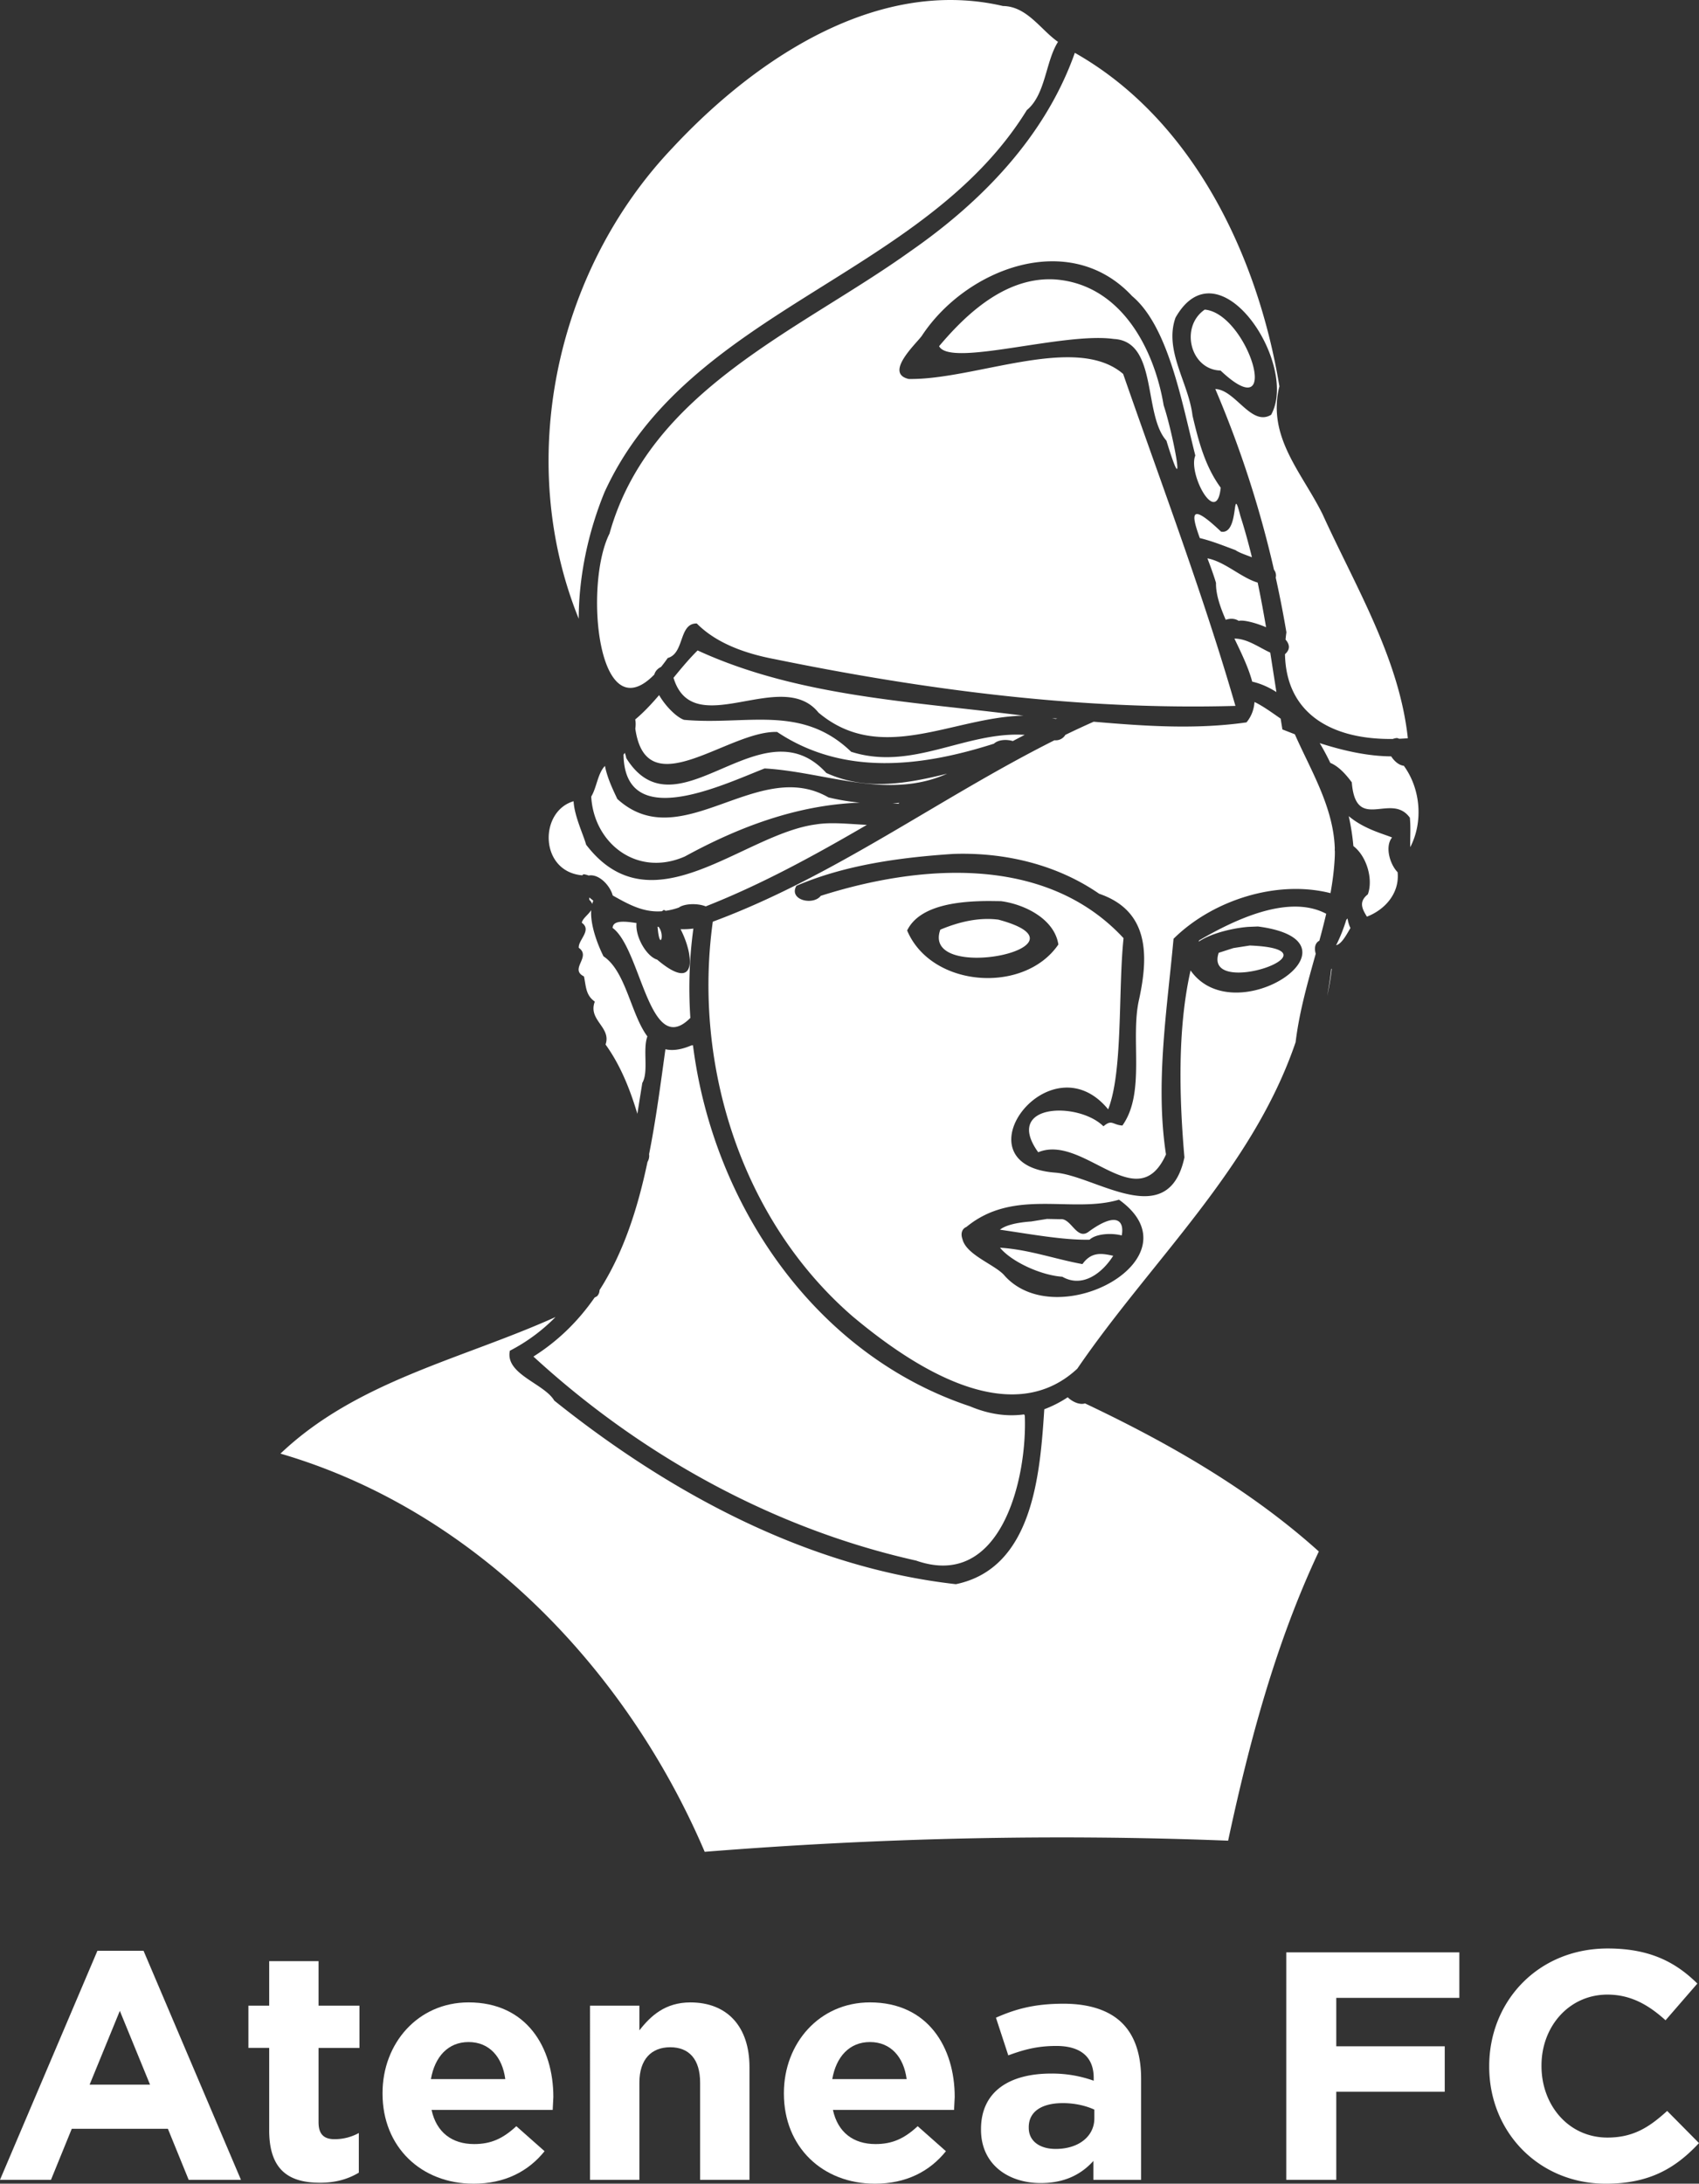 <svg xmlns="http://www.w3.org/2000/svg" xmlns:xlink="http://www.w3.org/1999/xlink" width="688.069" height="883.913" viewBox="0 0 182.052 233.868" xmlns:v="https://vecta.io/nano"><rect x="0" y="0" width="182.052" height="233.868" fill="#333333" stroke="none"/><g fill="#fff"><path d="M101.799 0C90.34.016 79.592 7.737 72.024 15.876 59.498 29.063 55.176 49.38 62.011 66.263c.011-4.623 1.038-9.336 2.763-13.548 8.98-19.654 34.187-22.99 45.254-40.924 2.026-1.671 1.996-5.209 3.342-7.308-1.857-1.288-3.314-3.804-5.899-3.84-1.902-.442-3.796-.646-5.671-.643zm13.372 5.658c-3.158 8.936-9.968 15.942-17.622 21.252-11.868 8.503-27.94 14.846-32.239 30.239-2.752 5.447-1.287 21.327 4.8 15.094.1-.341.327-.626.726-.82.232-.288.47-.603.714-.953 1.816-.495 1.164-3.734 3.112-3.697 2.143 2.163 5.29 3.244 8.405 3.83 16.181 3.306 32.786 5.464 49.313 4.996a264.9 264.9 0 0 0-2.283-7.457.75.75 0 0 1-.048-.148c-3.018-9.384-6.465-18.634-9.699-27.944-5.056-4.371-15.904.658-22.981.537-2.654-.615.802-3.784 1.394-4.603 4.736-7.221 15.831-11.491 22.543-4.277 3.867 3.239 5.286 11.171 6.775 17.08-.811 1.955 2.294 7.692 2.721 3.443-1.681-2.292-2.377-4.993-3.02-7.712-.407-3.499-3.075-6.971-1.823-10.498 4.625-8.142 13.247 4.96 10.246 10.401-2.129 1.294-3.829-2.688-5.982-2.758a114.13 114.13 0 0 1 6.288 19.356.99.99 0 0 1 .187.842 117.44 117.44 0 0 1 1.144 5.854c-.038.267-.068.528-.092.784.445.505.528 1.047-.06 1.561.121 6.432 5.098 9.168 11.558 9.079a1.5 1.5 0 0 1 .454-.099c.079.022.154.052.231.079.305-.013.611-.03.921-.055-.922-8.562-5.618-16.26-9.141-24-2.216-4.473-5.967-8.261-4.623-13.69-2.293-13.926-9.231-28.542-21.919-35.717zm-2.591 24.25c-4.928-.057-8.962 3.614-11.953 7.168 1.176 2.292 13.317-1.543 18.727-.773 4.732.247 3.118 8.081 5.63 10.887 2.286 7.468.698-.848-.292-3.77-1.026-6.149-4.624-12.969-11.632-13.494a9.83 9.83 0 0 0-.48-.018zm16.509 3.251c-2.679 1.841-1.551 6.431 1.697 6.526 6.794 6.404 2.919-6.137-1.697-6.526zm3.371 20.802c-.243.025-.091 3.257-1.622 2.975-3.399-3.229-3.194-1.839-2.275.69 1.303.312 2.573.828 3.823 1.291.343.251 1.034.49 1.761.762-.364-1.489-.77-2.967-1.237-4.426-.245-.953-.37-1.301-.451-1.293zm-3.08 5.837c.337.889.672 1.794.918 2.627-.027 1.193.428 2.544 1.041 3.953.46-.158.967-.162 1.398.119.42-.136 1.713.161 2.925.677-.273-1.598-.565-3.194-.899-4.781-1.779-.527-3.494-2.231-5.384-2.596zm2.89 8.59c.75 1.559 1.516 3.135 1.906 4.613.922.209 1.794.604 2.594 1.118l-.659-4.228c-1.257-.58-2.445-1.487-3.841-1.503zM74.751 69.66c-.887.872-1.735 1.893-2.583 2.929 2.104 6.939 11.574-1.203 15.535 3.729 6.712 5.644 14.435.462 21.959.33-11.733-1.52-24.053-1.994-34.911-6.988zm-4.124 4.783c-.816.953-1.657 1.857-2.562 2.609.064.309.06.64.01.98 1.191 8.398 9.978.171 15.198.359 7.136 4.762 15.526 3.714 23.228 1.255.468-.43 1.328-.487 2.027-.283l1.272-.663c-6.353-.395-12.05 3.903-18.595 1.813-5.332-5.133-11.21-2.812-17.911-3.422-.774-.265-1.964-1.423-2.668-2.647zm63.795.742c-.06.789-.316 1.525-.858 2.179-5.418.779-10.909.401-16.377-.07a96.7 96.7 0 0 0-3.03 1.408 1.2 1.2 0 0 1-1.165.576c-12.32 6.172-23.598 14.611-36.614 19.433-2.129 15.388 3.08 31.953 14.962 42.252 6.115 5.129 16.797 12.41 24.093 5.621 7.905-11.561 18.778-21.41 23.395-34.967.396-3.266 1.291-6.375 2.156-9.471-.173-.583-.09-1.155.387-1.399a79.2 79.2 0 0 0 .736-2.885c-4.057-2.155-9.918.69-13.62 2.85l-.047.138c1.523-1.02 4.038-1.492 5.321-1.585l1.031-.042c12.232 1.605-2.421 11.534-7.219 4.709-1.45 6.406-1.19 13.886-.659 20.022-1.728 8.051-9.488 1.98-13.822 1.633-10.767-.808-.647-14.449 5.652-6.779 1.595-4.094 1.057-12.643 1.647-18.334-8.315-8.973-21.793-7.921-32.441-4.535-.832 1.075-3.469.449-2.614-1.07 5.175-2.235 11.166-3.049 16.821-3.416 5.484-.187 11.07 1.122 15.621 4.265 5.381 1.839 5.287 6.627 4.289 11.261-.994 4.188.726 10.03-1.8 13.562-1.048-.068-1.125-.701-2.029.084-2.691-2.675-10.751-2.453-6.991 2.777 4.87-2.003 10.61 7.087 13.692.238-1.162-7.604.111-15.461.809-23.099 4.147-4.111 11.038-6.351 16.819-4.887.232-1.292.399-2.597.459-3.927a12.33 12.33 0 0 0 .007-.58 1.08 1.08 0 0 1-.006-.283v-.001c-.143-4.429-2.583-8.377-4.281-12.224l-1.334-.519-.187-1.156c-.85-.589-1.938-1.381-2.801-1.781zm-21.705 1.725a11.03 11.03 0 0 1 .392.088 1.73 1.73 0 0 1 .192-.04l-.583-.048zm28.694 2.675a25.79 25.79 0 0 1 1.135 2.117c.952.393 1.739 1.324 2.303 2.084.426 5.442 4.227 1.001 6.221 3.791.109 1.1.017 2.148.04 3.152 1.38-2.639 1.156-6.188-.686-8.717-.507-.049-1.023-.485-1.353-1.008-2.542-.017-5.164-.615-7.658-1.417zm-57.676.917c-5.941-.036-12.398 7.463-16.629.692-.027-.163-.084-.356-.156-.567a8.33 8.33 0 0 1-.137.193c.125 8.304 10.532 3.269 15.116 1.479 6.493.364 13.171 3.415 19.559.561-4.317 1.062-8.657 1.865-12.944-.076-1.522-1.67-3.145-2.271-4.808-2.281zm-18.911 1.526c-.776.781-.882 2.313-1.472 3.281.264 4.958 4.862 8.676 10.027 6.42 5.878-3.215 12.115-5.53 18.764-5.769a23.25 23.25 0 0 1-3.379-.563c-7.602-4.381-15.779 6.394-22.616.171-.324-.698-1.082-2.201-1.324-3.539zm-3.364 3.781c-3.724 1.09-3.666 7.54.93 7.936.043-.039.084-.079.129-.117.226.028.402.075.543.136.011-.001.02.001.031 0 1.076-.194 2.271 1.058 2.563 2.14 1.732.973 3.29 1.837 5.27 1.688.065-.045.125-.084.201-.144v-.001a1.45 1.45 0 0 1 .201.097 7.15 7.15 0 0 0 1.417-.35c.565-.419 1.975-.487 2.876-.124 6.016-2.367 11.674-5.473 17.264-8.728-1.882-.088-3.8-.321-5.458-.05-7.858 1.031-17.578 11.372-24.624 2.171-.258-.989-1.262-3.054-1.342-4.656zm34.906.174a22.09 22.09 0 0 1-.726.045l.64.054c.024-.034.056-.066.086-.099zm48.154 1.423a25.08 25.08 0 0 1 .498 3.203c1.451 1.115 2.135 3.575 1.549 5.171-1.051.83-.554 1.627-.101 2.391 1.963-.753 3.519-2.534 3.291-4.76-.842-.863-1.379-2.767-.594-3.717-.822-.361-2.971-.873-4.643-2.288zM63.141 96.12a.99.99 0 0 0 .012.251c.163.156.254.304.301.445a2.53 2.53 0 0 1 .121-.352 10.39 10.39 0 0 0-.435-.344zm42.866.376l1.256.016c2.493.326 5.719 1.885 6.144 4.64-3.646 5.338-13.616 4.643-16.205-1.5 1.349-2.77 5.675-3.151 8.805-3.155zm-42.658.975c-.291.478-.931.897-1.008 1.352 1.123.799-.407 1.853-.324 2.684 1.376.98-1.048 2.268.557 3.064.228 1.089.18 2.009 1.163 2.699-.767 1.982 1.801 2.739 1.149 4.594 1.593 2.208 2.616 4.779 3.409 7.421l.529-3.306c.704-1.205.022-3.567.545-4.983-1.777-2.376-2.302-6.986-4.703-8.577-.562-1.117-1.431-3.276-1.317-4.947zm81.042.89a1.02 1.02 0 0 1-.129.139c-.287.936-.647 1.85-1.092 2.73.567-.13 1.042-1 1.534-1.844-.149-.288-.251-.637-.313-1.024zm-38.603.057c-1.729.006-3.443.48-5.029 1.144-2.115 5.859 17.114 1.856 6.226-1.07-.399-.052-.798-.076-1.197-.074zm-38.877.296c-.755-.022-1.239.136-1.271.662 3.078 2.245 3.924 14.083 8.333 9.638-.212-3.2-.111-6.411.325-9.569a8.13 8.13 0 0 1-1.375.067c1.45 2.795 1.838 6.938-2.508 3.261-1.117-.33-2.357-2.412-2.211-3.917-.482-.076-.921-.132-1.293-.143zm3.552.531c.204 2.709.824.883.104.018zm63.456 2.015l-1.759.275-1.573.506c-1.7 4.996 13.69-.369 3.332-.781zm8.729 2.496a37.84 37.84 0 0 1-.442 2.918c.227-.993.392-1.964.493-2.913-.017-.001-.034-.003-.051-.005zm-68.394 8.188a1.54 1.54 0 0 1-.169.014c-1.128.483-2.034.586-2.783.413-.506 3.631-.998 7.451-1.751 11.234a1.28 1.28 0 0 1-.171.835c-1.031 4.908-2.543 9.68-5.139 13.725-.001.234-.084.47-.269.659l-.259.142c-1.702 2.449-3.838 4.602-6.555 6.316 11.511 10.571 25.712 18.434 41.003 21.852 9.176 3.212 11.92-8.907 11.65-15.526a1.53 1.53 0 0 1-.071-.13c-1.782.245-3.711.014-5.805-.867-16.621-5.52-27.536-21.653-29.681-38.667zm45.648 16.537c8.656 6.196-6.504 14.48-12.235 8.166-.956-1.184-4.132-2.212-4.54-3.95-.191-.518-.1-1.077.433-1.3 5.105-4.194 11.29-1.404 16.342-2.916zm-7.71 2.062l-1.7.274c-1.744.125-2.802.446-3.346.878 3.344.489 6.877 1.136 9.604 1.072.626-.602 2.227-.766 3.447-.456.298-1.619-.598-2.538-3.496-.436-1.314 1.065-1.906-1.451-3.082-1.303zm-5.036 3.083c1.173 1.451 4.301 2.944 6.675 3.109 2.156 1.232 4.268-.376 5.452-2.246-1.14-.239-2.302-.503-3.295.89-2.797-.494-5.772-1.571-8.832-1.753zm-47.623 7.421c-10.016 4.518-21.276 6.831-29.48 14.631 20.814 6.074 37.077 23.031 45.457 42.646 18.636-1.49 37.406-1.928 56.086-1.193 2.263-10.563 5.102-21.181 9.72-30.973-7.365-6.626-16.125-11.634-25.053-15.858-.569.182-1.335-.155-1.855-.655a12.49 12.49 0 0 1-2.51 1.282c-.457 7.023-1.228 17.024-9.472 18.734-15.908-1.786-30.674-9.767-43.035-19.662-1.079-1.84-5.283-2.817-4.758-5.34 1.89-.976 3.505-2.201 4.898-3.612zM0 233.451h5.463l2.227-5.463h10.3l2.227 5.463h5.602L15.38 208.92h-4.941zm9.604-10.195l3.236-7.899 3.236 7.899zm24.669 10.508c1.775 0 3.062-.418 4.176-1.079v-4.245a5.38 5.38 0 0 1-2.61.661c-1.183 0-1.705-.592-1.705-1.809v-7.968h4.384V214.8h-4.384v-4.767h-5.289v4.767h-2.227v4.523h2.227v8.838c0 4.315 2.192 5.602 5.428 5.602z"/><use xlink:href="#B"/><path d="M63.223 233.451h5.289v-10.404c0-2.505 1.287-3.793 3.306-3.793s3.201 1.287 3.201 3.793v10.404h5.289v-12.074c0-4.28-2.331-6.924-6.333-6.924-2.679 0-4.245 1.427-5.463 2.992V214.8h-5.289z"/><use xlink:href="#B" x="43.007"/><path d="M111.52 233.799c2.575 0 4.349-.939 5.637-2.366v2.018h5.115V222.63c0-2.505-.626-4.558-2.018-5.95-1.322-1.322-3.41-2.088-6.298-2.088-3.166 0-5.185.592-7.238 1.496l1.322 4.036c1.705-.626 3.132-1.009 5.15-1.009 2.644 0 4.002 1.218 4.002 3.41v.313a13.25 13.25 0 0 0-4.558-.766c-4.419 0-7.516 1.879-7.516 5.95v.07c0 3.688 2.888 5.707 6.402 5.707zm1.601-3.654c-1.705 0-2.888-.835-2.888-2.262v-.07c0-1.67 1.392-2.575 3.654-2.575 1.287 0 2.471.278 3.375.696v.939c0 1.914-1.67 3.271-4.141 3.271zm24.705 3.306h5.359v-9.43h11.622v-4.871h-11.622v-5.185h13.188v-4.871h-18.546zm34.239.417c4.697 0 7.481-1.67 9.986-4.349l-3.41-3.445c-1.914 1.74-3.619 2.853-6.402 2.853-4.175 0-7.064-3.48-7.064-7.655v-.07c0-4.175 2.958-7.585 7.064-7.585 2.436 0 4.349 1.044 6.228 2.749l3.41-3.932c-2.262-2.227-5.011-3.758-9.604-3.758-7.481 0-12.7 5.672-12.7 12.596v.07c0 6.994 5.324 12.526 12.492 12.526z"/></g><defs ><path id="B" d="M50.732 233.868c3.375 0 5.881-1.322 7.62-3.48l-3.027-2.679c-1.461 1.357-2.749 1.914-4.523 1.914-2.366 0-4.036-1.253-4.558-3.654h12.979l.07-1.392c0-5.289-2.853-10.126-9.082-10.126-5.428 0-9.221 4.384-9.221 9.708v.07c0 5.707 4.141 9.638 9.743 9.638zm-4.558-11.204c.418-2.401 1.844-3.967 4.036-3.967 2.227 0 3.619 1.601 3.932 3.967z"/></defs></svg>